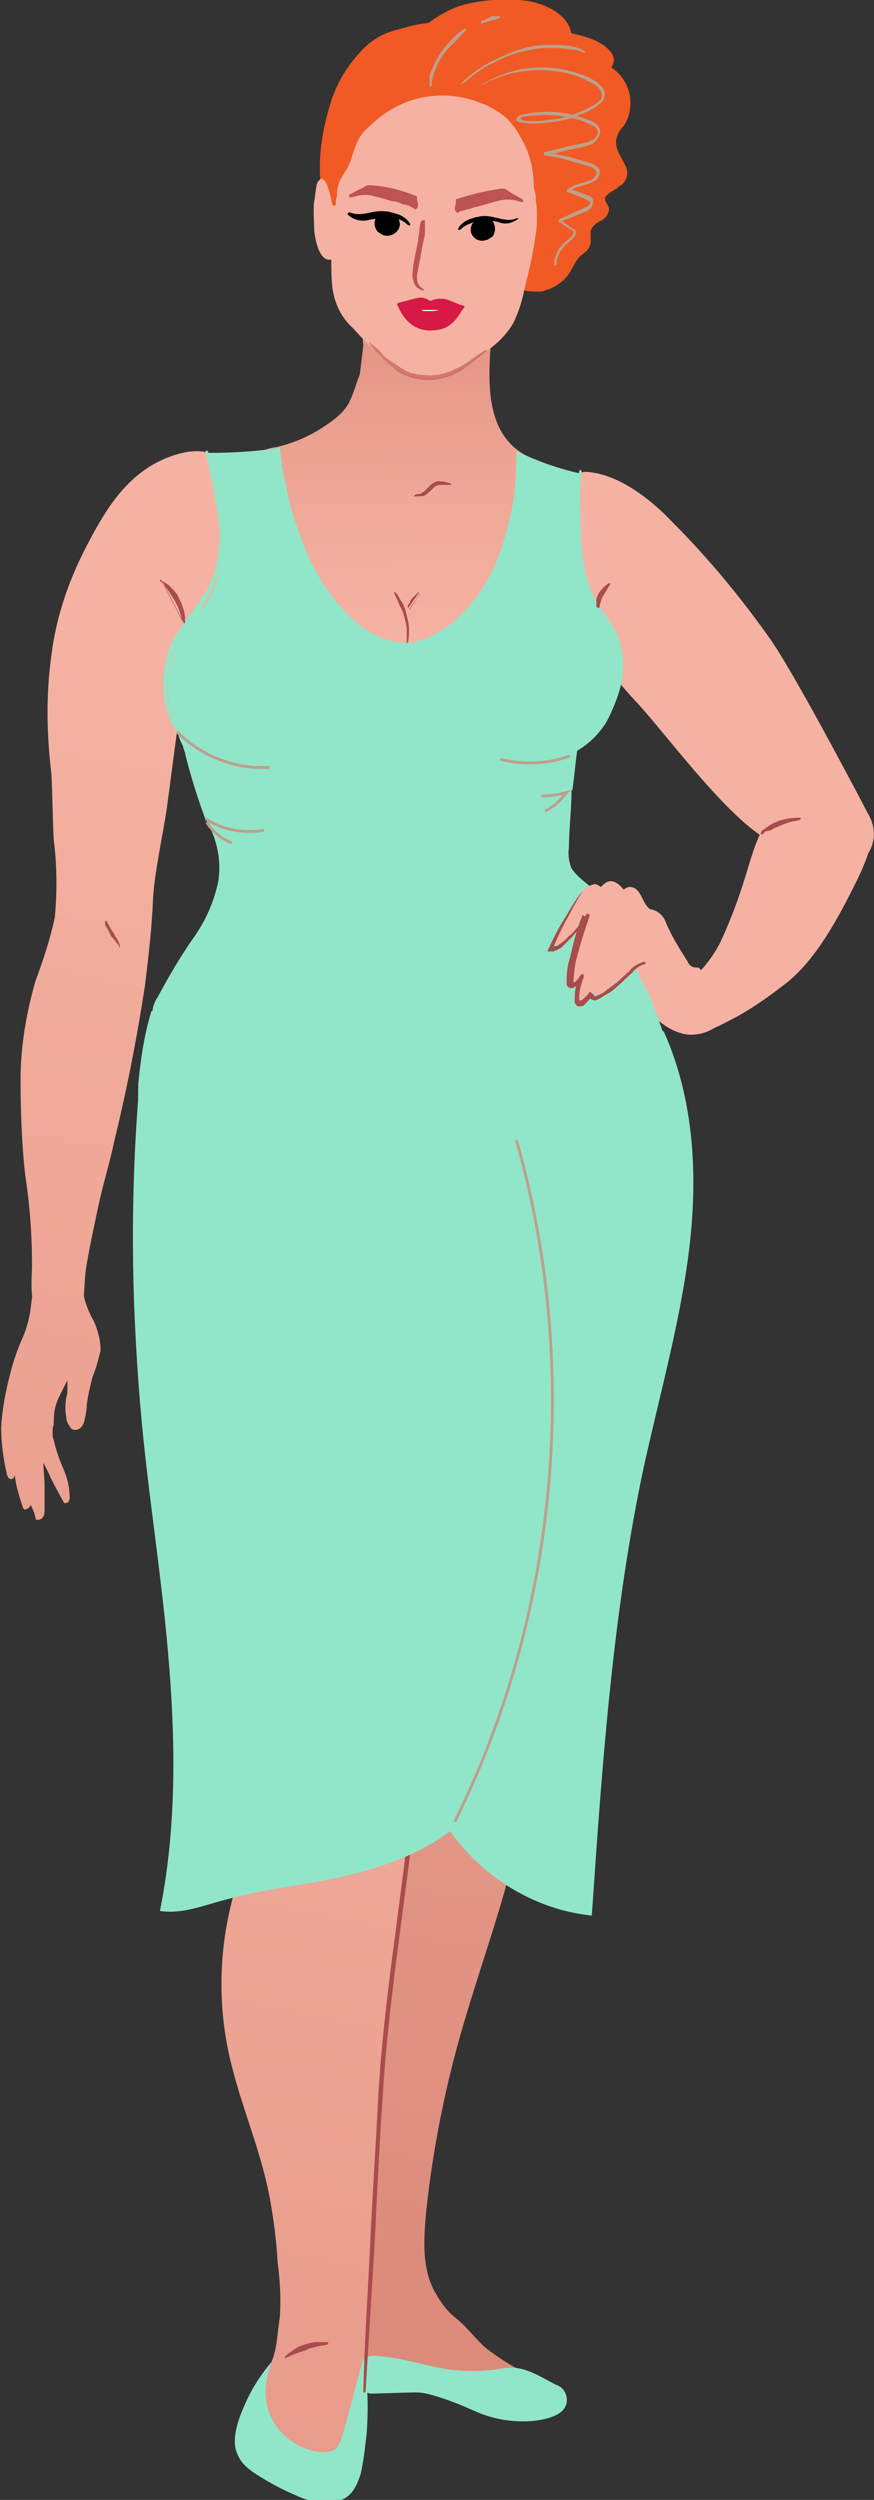 <svg viewBox="0 0 76.5 218.6" xmlns="http://www.w3.org/2000/svg" xmlns:xlink="http://www.w3.org/1999/xlink" id="Слой_1" overflow="hidden"><rect x="0" y="0" width="76.5" height="218.6" fill="#333333" stroke="none"/><g><g id="Слой_2_1_"><g id="Layer_2"><linearGradient x1="49.679" y1="126.897" x2="30.459" y2="-31.803" gradientUnits="userSpaceOnUse" id="SVGID_1_" gradientTransform="matrix(1 0 0 -1 0 219.323)"><stop offset="0" stop-color="#EBA899"/><stop offset="1" stop-color="#D67E6D"/></linearGradient><linearGradient x1="31.581" y1="110.037" x2="-1.889" y2="-56.723" gradientUnits="userSpaceOnUse" id="SVGID_2_" gradientTransform="matrix(1 0 0 -1 0 219.323)"><stop offset="0" stop-color="#F5B2A2"/><stop offset="1" stop-color="#E08D7C"/></linearGradient><linearGradient x1="34.956" y1="163.163" x2="34.276" y2="194.793" gradientUnits="userSpaceOnUse" id="SVGID_3_" gradientTransform="matrix(1 0 0 -1 0 219.323)"><stop offset="0" stop-color="#F5B2A2"/><stop offset="0.33" stop-color="#F1AA9A"/><stop offset="0.83" stop-color="#E59685"/><stop offset="1" stop-color="#E08D7C"/></linearGradient><linearGradient x1="20.928" y1="177.345" x2="-19.352" y2="-13.625" gradientUnits="userSpaceOnUse" id="SVGID_4_" gradientTransform="matrix(1 0 0 -1 0 219.323)"><stop offset="0" stop-color="#F5B2A2"/><stop offset="1" stop-color="#E08D7C"/></linearGradient><linearGradient x1="12.424" y1="163.308" x2="-22.526" y2="-2.392" gradientUnits="userSpaceOnUse" id="SVGID_5_" gradientTransform="matrix(1 0 0 -1 0 219.323)"><stop offset="0" stop-color="#F5B2A2"/><stop offset="1" stop-color="#E08D7C"/></linearGradient><path d="M59.6 94.7C59.3 93.1 58.5 91.8 57.2 90.9 55.8 90.3 54.2 90.3 52.8 90.8 49.4 91.7 46.3 93.2 43.5 95.2 39.8 97.9 36.8 100.8 35.2 105.1 32.9 111.3 32.5 117.9 32.4 124.4 32.3 129.3 32.3 134.3 32.4 139.2 32.5 144.2 32.8 149.1 32.5 154.2 32.2 159.4 31.5 164.5 30.5 169.6 30.3 170.8 30.4 171.9 30.6 173.1 30.6 174.5 30.5 175.9 30.3 177.3 30 181.7 30.2 186 29.8 190.4 29.4 195.9 28.3 201.6 29.9 206.9 30 207.6 30.4 208.3 31 208.8 31.9 209.3 33 209.4 34 209.1 35.3 208.8 36.6 208.8 37.8 209.1 39.5 209.6 40.9 210.9 42.6 210.9 43.2 210.8 43.8 210.8 44.4 210.8 44.7 210.9 45.1 211 45.4 211.2 46.7 211.6 48.1 211.3 49.1 210.3 49.4 210 49.5 209.7 49.5 209.3 49.3 208.8 48.7 208.7 48.2 208.5 47.7 208.3 47.1 208.1 46.6 207.8 45.1 207.1 43.8 206.3 42.5 205.3 41.6 204.5 40.9 203.5 39.9 202.7 39.1 202.1 38.5 201.2 38 200.3 36.9 198.2 37.1 195.7 37.3 193.4 37.9 187.8 39 182.3 40.6 176.9 42.1 171.8 43.9 166.9 45.1 161.8 46.9 154.5 48.3 147.1 50.3 139.8 52.3 132.5 54.8 125.1 57.1 117.8 59.4 110.5 61.6 102.2 59.6 94.7Z" fill="url(#SVGID_1_)"/><path d="M38.1 118.1C38.1 116.7 38 115.3 37.9 114 37.7 112.3 37.5 110.6 37.3 108.9L37 106.3C36.9 105.5 36.8 104.7 36.7 103.9 36.6 103.5 36.5 103 36.5 102.6 36.5 102 36.4 101.3 36.2 100.7 35.9 100.1 35.5 99.6 35 99.2 34.1 98.3 33 97.5 31.9 97 28.8 95.2 25.3 94.2 21.8 94 19.3 94 16.9 94.7 14.8 96.1 13.7 96.9 12.8 98 12.4 99.3 12.3 99.9 12.2 100.5 12.3 101.1 12.3 103.7 12.2 106.4 12.2 109 12.1 114.5 12.9 119.9 14.5 125.2 16.3 132.2 19.7 138.5 21.9 145.4 22.5 147.2 23 149.1 23.5 151 23.6 151.3 23.7 151.6 23.7 151.9 23.9 153.9 23.7 156 23.1 157.9 22.3 160.5 21.3 162.9 20.5 165.5 19.1 170.4 19 175.7 20.3 180.7 21.3 184.7 23 188.5 23.7 192.7 24 194.4 24.2 196.1 24.3 197.8 24.5 199.3 24.6 200.9 24.5 202.5 24.4 203.3 24.3 204.1 24.2 204.9 24.1 205.6 23.9 206.3 23.6 206.9 23.1 208.4 22.4 209.9 21.7 211.4 21.3 212.2 21.1 213 20.9 213.8 20.8 215.1 21.9 215.9 22.9 216.5 24.1 217.2 25.3 217.9 26.5 218.4 27.1 218.7 27.8 218.8 28.4 218.8 29.5 218.8 30.5 218.2 31.1 217.3 31.9 216.2 31.7 215 31.8 213.7L32.2 204.7 32.4 201.5C32.8 193.8 33.2 186.1 33.8 178.4 34.4 170.9 35.6 163.5 36.4 156 36.6 154.7 36.7 153.4 36.7 152.1 36.9 150.9 37 149.8 37 148.6 37.2 144.7 37.3 140.9 37.6 137 37.8 130.4 38.2 124.3 38.1 118.1Z" fill="url(#SVGID_2_)"/><path d="M76 71.2C76 71.2 69.9 59.5 67.5 56 64.9 52.3 62 48.8 58.8 45.6 57 43.7 54.3 41.6 51.7 41.3 51.2 41.2 50.6 41.3 50.1 41.6 49.5 42.1 49.2 42.8 49.1 43.6 48.7 45.3 48.5 47.1 48.6 48.9 48.8 51.4 49.8 53.9 51.3 55.9 52.7 57.9 54.2 59.8 55.9 61.6 58.1 64 63 70.6 66.5 73 65.5 75.1 65.2 77.8 63 82.5 62.7 83.1 61.5 85 60.8 85.2 59.7 85.5 58 84.6 57 85.4 55.7 86.5 56.7 88.5 57.7 89.3 58.3 89.8 59 90.2 59.8 90.4 60.7 90.6 61.7 90.4 62.5 89.9 63.2 89.6 63.9 89.2 64.5 88.9 66.1 88 67.5 87 68.9 85.9 71.5 83.8 73.4 80.2 74.9 77.2 75.3 76.4 75.7 75.5 76 74.6 76.7 73.5 76.6 72.2 76 71.2Z" fill="#F5B2A2"/><path d="M15.5 62.7C15.7 62.2 16 61.9 16.5 61.7 16.9 61.5 17.4 61.4 17.9 61.5 18.6 61.8 19.1 62.5 19.3 63.3 19.5 63.8 19.6 64.4 19.6 64.9 19.8 65.9 19.1 67 18.1 67.2 18 67.2 17.8 67.2 17.7 67.2 16.7 67.2 16.2 66 16 65.2 15.6 64.5 15.4 63.6 15.5 62.7Z" fill="#91E6C9"/><path d="M19.1 77.1C18.7 79 17.9 80.7 16.8 82.2 15.7 83.8 14.7 85.5 13.8 87.2 13.3 87.9 13.2 88.8 13.5 89.6 13.8 90 14.2 90.4 14.7 90.5 15.7 90.9 16.7 91.1 17.7 91.2 26 92 34.3 91.4 42.4 89.5 45.6 88.9 48.7 87.9 51.6 86.6 52.8 86.2 53.7 85.3 54 84.1 54.4 82.5 54.1 80.9 53.3 79.5 52.8 78.7 52.1 77.9 51.4 77.3 50.9 76.9 50.4 76.5 50 75.9 49.8 75.3 49.7 74.7 49.8 74.1 49.8 72.2 50.1 70.3 50 68.5 50 68 49.9 67.6 49.5 67.3 49.1 67 48.6 67.3 48.2 67.3 47.6 67.3 47 67.3 46.4 67.3 45.7 67.4 45 67.5 44.3 67.7 43.6 67.8 42.8 67.9 42 67.8 40.1 67.7 38.2 67.6 36.3 67.6 32.5 67.6 28.8 67.7 25 67.9 23.3 68 21.6 68.3 20 68.8 18.6 69.3 17.4 70.5 18.2 72 19 73.5 19.4 75.3 19.1 77.1Z" fill="#91E6C9"/><path d="M18 71.7C28.7 70.8 39.4 70 50.1 69.1 50.3 67.7 50.4 66.3 50.6 65.1 50.6 65.1 35.3 65.7 33.9 65.8 17.9 66.1 19.1 66 16.2 65.9 16.7 67.9 17.3 69.8 18 71.7Z" fill="#91E6C9"/><path d="M30.7 34.9C30.6 35 30.6 35.2 30.5 35.3 30.1 36 29.5 36.5 28.8 37 27.4 38 25.9 38.7 24.2 39.1 23.2 39.2 22.2 39.7 21.6 40.4 21.3 41 21.1 41.7 21.1 42.3 21 46.5 22.1 50.6 24.2 54.1 25.1 55.6 26.2 56.9 27.6 57.9 30.1 59.5 33.1 60.1 36.1 59.6 39.2 59.3 42 57.8 43.9 55.4 44.6 54.3 45.2 53.1 45.7 51.8 46.3 50.1 46.9 48.4 47.2 46.6 47.5 45.1 49 42 47.7 40.7 47.4 40.4 47 40.2 46.6 40.1 42.8 38.5 42.7 34.4 42.9 30.9 43 29.8 42.9 28.7 42.6 27.6 42.1 26.2 41 25.9 39.8 25.3 38.5 24.5 37.1 24.2 35.6 24.4 33.8 24.8 32.4 26.1 31.9 27.9 31.8 28.7 31.7 29.5 31.8 30.2 31.7 31 31.6 31.9 31.5 32.7 31.2 33.5 31 34.2 30.7 34.9Z" fill="url(#SVGID_3_)"/><path d="M46.3 0.1C47.9 0.4 49.7 1.3 50 2.9 50.8 3.1 51.7 3.3 52.4 3.7 52.8 3.9 53.2 4.2 53.5 4.6 53.8 5 53.8 5.5 53.5 5.9 55.2 7 55.7 9.3 54.6 11 54.6 11 54.6 11 54.6 11 54.3 11.3 54.1 11.6 54 12 53.7 12.8 54.3 13.6 54.7 14.4 55.1 15.1 54.9 15.9 54.2 16.3 54.2 16.3 54.1 16.3 54.1 16.4L53.3 16.9C53.2 17 53.1 17.1 53 17.2 52.8 17.6 53.3 17.9 53.3 18.3 53.3 18.7 53 19.1 52.6 19.3 52.2 19.5 51.8 19.8 51.7 20.2 51.7 20.5 51.7 20.8 51.7 21.1 51.7 21.7 51.3 22 50.9 22.3 50.3 22.8 50.1 23.6 49.6 24.2 49.1 24.8 48.4 25.2 47.7 25.4 47.5 25.5 47.4 25.5 47.2 25.5 46.7 25.5 46.3 25.5 45.9 25.4 45.4 25.4 45 25.3 44.5 25.1 44.1 25 43.7 24.8 43.3 24.6 43 24.4 42.7 24.1 42.3 23.9 41.7 23.7 41.2 23.4 40.6 23 39.6 22.1 38.9 20.9 38.7 19.5 38.5 18.6 38.4 17.7 38.2 16.8 38 14.8 37.5 12.8 36.7 11 36 9.7 34.6 8.4 34.5 7 34.3 4 37.9 1.3 40.3 0.5 42 0 44.2-0.2 46.3 0.1Z" fill="#F15A24"/><path d="M28 14.9 28 14.6C28 12.6 28.4 10.7 29 8.8 29.5 7.3 30.3 5.9 31.4 4.7 31.9 4.1 32.5 3.6 33.2 3.2 33.9 2.8 34.7 2.6 35.5 2.4 37.9 1.7 40.5 1.8 42.8 2.8 44.3 3.5 45.7 4.4 46.8 5.5 48.5 6.9 49.7 8.8 50.3 10.9 50.6 12.4 50.7 13.9 50.4 15.3 49.7 19.8 47 24.2 42.8 26.1 41.6 26.6 40.3 27 38.9 27.2 37.9 27.4 36.8 27.4 35.7 27.2 34.8 27 33.9 26.6 33.1 26.1 32.1 25.6 31.2 25 30.4 24.2 29.4 22.9 28.8 21.4 28.8 19.8 28.6 18.9 28.4 18 28.2 17.2 28.1 16.4 28 15.7 28 14.9Z" fill="#F15A24"/><path d="M7.4 113.6C7.3 113.2 7.3 112.8 7.3 112.4 7.4 111.9 7.4 111.4 7.4 110.9 7.4 110.4 7.1 109.9 6.8 109.6 6.5 109.4 6.2 109.3 5.8 109.4 5.4 109.4 5.1 109.6 4.8 109.8 4.1 110.3 3.5 111 3.2 111.8 2.9 112.6 2.8 113.4 2.7 114.3 2.6 115.1 2.4 115.9 2.1 116.7 1.6 117.8 1.2 118.9 0.9 120.1 0.5 121.6 0.2 123.2 0.1 124.8 0.1 126.2 0.3 127.6 0.6 128.9 0.7 129.3 0.9 129.4 1.1 129.3 1.3 129.2 1.2 129.1 1.3 129 1.4 130 1.7 130.9 2 131.8 2 131.9 2.1 131.9 2.1 132L2.1 132 2.1 132C2.4 132 2.6 131.8 2.7 131.6 2.8 131.8 2.9 132.1 3 132.3 3 132.4 3.1 132.6 3.1 132.7 3.1 132.8 3.1 132.9 3.3 132.9 3.5 132.9 3.7 132.8 3.8 132.6 3.9 132.4 3.9 132.2 3.9 132 3.9 131.3 3.9 130.6 3.9 129.9 3.9 129.2 3.8 128.6 3.8 127.9 3.8 127.9 3.9 128.1 4.3 128.9 4.4 129.2 5.2 130.7 5.6 131.4 5.6 131.5 5.8 131.4 5.9 131.4 6 131.4 6.1 131.1 6.1 131 6.1 130.4 6 129.7 5.8 129.1 5.6 128.5 5.3 127.9 5.1 127.3 4.9 126.7 4.8 126.4 4.7 125.9 4.6 125.7 4.6 125.5 4.6 125.3 4.6 125.1 4.6 124.8 4.7 124.6 4.7 122.8 5 122.5 5.9 120.7 5.9 120.8 5.9 120.9 5.9 121L5.9 121.4C5.9 121.7 5.9 121.9 5.8 122.2 5.7 122.8 5.7 123.4 5.8 123.9 5.8 124.2 5.9 124.5 6.1 124.7 6.2 125 6.5 125.1 6.8 125 7.1 124.9 7.3 124.6 7.4 124.2 7.5 123.7 7.6 123.3 7.6 122.8 7.7 122 7.9 121.2 8.1 120.4 8.4 119.7 8.6 118.9 8.8 118.1 8.8 117.2 8.6 116.4 8.2 115.5 7.9 115 7.6 114.3 7.4 113.6Z" fill="url(#SVGID_4_)"/><path d="M21.1 43.1C20.5 42.2 20 41.2 19.3 40.3 19.1 40.1 18.9 39.9 18.6 39.7 17.1 39.1 15.2 39.7 13.8 40.4 10.7 42 9 45 7.5 47.9 6 50.8 4.9 54 4.5 57.3 4 60.9 4.1 64.3 4.5 67.7 4.6 69.6 4.6 71.5 4.7 73.4 5 75.7 5 78 4.8 80.2 4.4 82.1 3.8 83.9 3.1 85.8 2.3 88.6 1.8 91.5 1.8 94.4 1.8 97.2 1.9 99.9 2.2 102.7 2.6 105.3 2.8 107.9 2.8 110.5 2.8 112.3 2.4 114.5 4.1 115.7 4.4 115.9 4.7 116.1 5.1 116.1 5.5 116.1 6 115.9 6.3 115.6 6.9 115.1 7.2 114.4 7.3 113.6 7.4 112.8 7.4 112 7.5 111.1 7.8 109.2 8.2 107.4 8.6 105.5 9 103.6 9.6 101.7 10 99.8 11.1 95.3 12 90.7 12.7 86.1 13 83.6 13.3 81.1 13.4 78.5 13.5 76.5 14.3 72.7 14.6 70.7L15.5 63.9C15.7 62.3 16 60.7 16.4 59.2 16.8 57.9 17.5 56.8 18.3 55.7 20.5 52.9 21.9 50.8 21.9 47.1 22 45.6 21.7 44.3 21.1 43.1Z" fill="url(#SVGID_5_)"/><path d="M46.9 17.6C46.9 17.3 46.9 17 46.8 16.7 46.7 16.4 46.7 16 46.7 15.7 46.6 14.3 46.2 13 45.5 11.9 45.2 11.3 44.8 10.8 44.3 10.3 43.6 9.7 42.7 9.2 41.8 8.9 38.5 7.7 34.9 8.5 32.4 11 31.9 11.4 31.4 12 31.2 12.6 30.9 13.2 30.8 13.9 30.5 14.5 30.3 14.9 30 15.3 29.8 15.7 29.6 16.1 29.5 16.5 29.5 17 29.5 17.2 29.4 17.4 29.4 17.6 29.4 17.7 29.4 17.7 29.4 17.8 29.4 17.9 29.3 18 29.2 18 29.1 18 29.1 17.9 29.1 17.9 29 17.6 28.6 15 27.9 15.8 27.8 15.9 27.7 16.1 27.7 16.3 27.6 16.7 27.6 17.2 27.5 17.6 27.4 18.4 27.5 19.2 27.5 20.1 27.7 22 28.3 22.8 28.9 22.7 28.9 22.7 29 22.7 29 22.7 29 23.5 29 24.4 29.1 25.2 29.3 26.6 29.9 27.8 30.9 28.7 32.5 30.5 34.8 32.6 35.7 32.8 39.1 33.7 40.4 32.2 42.4 30.8 43.4 30.2 44.3 29.3 44.9 28.3 45.4 27.3 45.7 26.3 45.9 25.3 46.3 23.7 46.7 22 46.9 20.4 47 19.9 47 19.5 47 19 47 18.5 47 18 46.9 17.6Z" fill="#F5B2A2"/><path d="M42.2 7.4C44.6 5.9 47.5 5.5 50.2 6.3 50.9 6.5 51.5 6.7 52.1 7.1 52.4 7.3 52.7 7.6 52.9 7.9 53 8.3 52.9 8.7 52.6 9 52.3 9.2 52 9.5 51.7 9.6 51.4 9.8 51.1 9.9 50.8 10 50.2 10.3 49.5 10.5 48.8 10.6 48.1 10.7 47.4 10.8 46.7 10.8 46.3 10.8 46 10.8 45.6 10.7 45.5 10.7 45.4 10.7 45.3 10.6 45.2 10.6 45.2 10.5 45.2 10.4 45.2 10.3 45.3 10.3 45.3 10.2 45.5 10.1 45.6 10 45.8 10 47.2 9.7 48.6 9.7 50 10 50.7 10.2 51.4 10.4 52 10.7 52.2 10.8 52.3 10.9 52.4 11.1 52.5 11.3 52.6 11.5 52.5 11.7 52.4 12.1 52.1 12.4 51.8 12.6 51.5 12.7 51.1 12.8 50.8 12.9L49.8 13.1 47.8 13.6 47.8 13.3C48.5 13.4 49.1 13.6 49.8 13.7L50.8 14C51.1 14.1 51.5 14.2 51.8 14.3 52 14.4 52.1 14.5 52.3 14.6 52.5 14.8 52.5 15 52.5 15.2 52.4 15.4 52.3 15.6 52.2 15.7 52.1 15.8 51.9 15.9 51.7 16 51 16.3 50.3 16.3 49.9 16.7L49.9 16.5 51.2 17 51.5 17.1C51.6 17.1 51.7 17.2 51.8 17.3 51.9 17.4 52 17.6 51.9 17.8 51.9 17.9 51.8 18.1 51.7 18.2 51.5 18.4 51.3 18.5 51 18.6L50.3 18.9 49 19.4 49 19.2 50 19.9C50.1 20 50.2 20 50.3 20.1 50.4 20.1 50.4 20.2 50.4 20.3 50.4 20.4 50.4 20.5 50.4 20.5 50.3 20.7 50.1 20.9 50 21 49.7 21.2 49.4 21.5 49.1 21.9 48.9 22.2 48.7 22.7 48.7 23.1 48.7 23.1 48.7 23.2 48.6 23.2 48.6 23.2 48.5 23.2 48.5 23.1 48.5 22.6 48.7 22.2 48.9 21.8 49.2 21.4 49.5 21.1 49.8 20.9 49.9 20.8 50.1 20.6 50.2 20.4 50.2 20.3 50.2 20.3 50.2 20.2L50 20.1 48.9 19.4C48.9 19.3 48.9 19.3 48.9 19.2 48.9 19.2 48.9 19.2 48.9 19.2L50.2 18.6 50.9 18.3C51.1 18.2 51.3 18.1 51.5 18 51.7 17.9 51.7 17.7 51.6 17.6 51.4 17.5 51.2 17.4 51 17.3L49.7 16.8C49.6 16.8 49.6 16.7 49.6 16.6 49.6 16.6 49.6 16.6 49.6 16.6L49.6 16.6C49.9 16.4 50.2 16.2 50.6 16.1 50.9 16 51.3 15.9 51.6 15.8 51.9 15.7 52.1 15.5 52.2 15.2 52.3 15 52 14.7 51.7 14.6 51.4 14.5 51 14.4 50.7 14.3 50.4 14.2 50 14.1 49.7 14 49 13.8 48.4 13.7 47.7 13.6 47.6 13.6 47.6 13.5 47.6 13.4 47.6 13.4 47.6 13.4 47.6 13.4 47.6 13.3 47.7 13.3 47.7 13.3L49.7 12.8 50.7 12.6C51 12.5 51.4 12.5 51.7 12.3 52 12.2 52.2 12 52.3 11.7 52.4 11.4 52.2 11.1 51.9 11 51.3 10.7 50.6 10.4 49.9 10.3 48.6 10 47.2 10 45.9 10.2 45.7 10.2 45.6 10.3 45.5 10.4L45.5 10.4 45.5 10.4C45.6 10.4 45.6 10.4 45.7 10.5 46 10.6 46.4 10.6 46.7 10.6 47.4 10.6 48 10.5 48.7 10.4 49.4 10.3 50.1 10.1 50.7 9.8 51 9.7 51.3 9.5 51.6 9.4 52 9.2 52.3 9 52.5 8.8 52.7 8.6 52.7 8.3 52.6 8 52.5 7.7 52.2 7.5 51.9 7.3 51.3 7 50.7 6.7 50 6.5 47.3 5.8 44.5 6.1 42.1 7.5 42.1 7.5 42 7.5 42 7.5 42 7.5 42 7.5 42 7.5 42.1 7.5 42.1 7.5 42.2 7.4 42.2 7.5 42.2 7.5 42.2 7.4Z" fill="#BDA08C"/><path d="M37.6 7.6C37.6 7.3 37.6 7.1 37.6 6.8 37.6 6.5 37.7 6.3 37.8 6.1 38 5.6 38.2 5.2 38.5 4.7 38.8 4.3 39.1 3.9 39.5 3.5 39.8 3.1 40.2 2.8 40.7 2.5 40.7 2.5 40.8 2.5 40.8 2.5 40.8 2.5 40.8 2.5 40.8 2.5 40.8 2.5 40.8 2.6 40.8 2.6 40.5 3 40.1 3.3 39.8 3.7 39.4 4 39.1 4.4 38.8 4.8 38.5 5.2 38.3 5.6 38.1 6.1 38 6.3 37.9 6.6 37.9 6.8 37.8 7 37.8 7.3 37.8 7.5 37.8 7.5 37.7 7.6 37.6 7.6 37.7 7.6 37.7 7.6 37.6 7.6 37.7 7.6 37.6 7.6 37.6 7.6Z" fill="#BDA08C"/><path d="M40.3 7.4C40.6 7 41 6.7 41.4 6.4 41.8 6.1 42.2 5.8 42.6 5.6 43.5 5.1 44.4 4.7 45.3 4.4 45.8 4.2 46.3 4.1 46.8 4 47.8 3.9 48.8 3.9 49.8 4 50.3 4.1 50.8 4.2 51.2 4.5 51.2 4.5 51.2 4.6 51.2 4.6 51.2 4.6 51.2 4.6 51.2 4.6 51.2 4.6 51.1 4.6 51.1 4.6L51.1 4.6C50.7 4.4 50.2 4.3 49.7 4.3 49.2 4.2 48.7 4.2 48.2 4.2 47.7 4.2 47.2 4.2 46.7 4.3 46.2 4.4 45.8 4.5 45.3 4.6 44.4 4.9 43.5 5.3 42.6 5.8 42.2 6 41.8 6.3 41.4 6.6 41.1 6.8 40.8 7.2 40.3 7.4 40.3 7.5 40.3 7.5 40.3 7.4 40.3 7.5 40.3 7.5 40.3 7.4Z" fill="#BDA08C"/><path d="M42.1 1.9C42.1 1.8 42.2 1.8 42.3 1.8L42.5 1.7 42.9 1.5C43 1.4 43.2 1.4 43.3 1.4 43.4 1.4 43.6 1.4 43.7 1.4 43.7 1.4 43.8 1.5 43.8 1.5 43.8 1.5 43.8 1.5 43.8 1.5L43.8 1.5 43.8 1.5C43.7 1.6 43.6 1.6 43.4 1.7L43 1.8C42.9 1.8 42.8 1.9 42.6 1.9L42.3 2C42.2 2 42.2 2.1 42.1 2.1L42.1 2.1C42.1 2 42.1 2 42.1 1.9L42.1 1.9Z" fill="#BDA08C"/><path d="M37.2 26.1C37.4 26.1 37.5 26.3 37.7 26.3 37.8 26.3 37.9 26.2 38 26.2 39.1 25.9 39.6 26.5 40.5 26.7 40.8 26.8 40.6 26.9 40.4 27.2 40.1 27.7 39.8 28.1 39.4 28.4 38.9 28.8 38.2 28.9 37.6 28.9 36.9 28.9 36.2 28.6 35.7 28.1 35.3 27.7 35 27.2 34.8 26.7 34.7 26.6 34.8 26.6 34.8 26.5 36.4 26.1 36.8 25.9 37.2 26.1Z" fill="#D61945"/><path d="M44.8 16.9 44.5 16.7C44.4 16.6 44.3 16.6 44.2 16.5 44.1 16.5 44 16.5 43.8 16.5 42.5 16.7 41.2 17 40 17.4 39.9 17.4 39.9 17.4 39.9 17.5 39.9 17.6 39.9 17.6 39.9 17.7 39.9 17.9 39.7 18.3 39.9 18.5 40.1 18.7 40.1 18.6 40.2 18.5L40.6 18.4C40.8 18.3 41.1 18.3 41.3 18.2 41.5 18.1 41.8 18.1 42 18 42.5 17.9 43 17.7 43.5 17.6 44.1 17.4 44.8 17.4 45.4 17.6 45.6 17.7 46 17.7 45.7 17.4 45.3 17.2 45 17 44.8 16.9Z" fill="#BD5353"/><path d="M43.1 19.3C42.7 18.9 42.1 18.9 41.7 19.2 41.4 19.4 41.2 19.7 41.2 20.1 41.2 20.1 41.2 20.1 41.2 20.2 41.2 20.2 41.2 20.2 41.2 20.2 41.3 20.8 41.9 21.2 42.5 21 42.7 21 42.9 20.8 43.1 20.7 43.4 20.3 43.4 19.7 43.1 19.3Z"/><path d="M45.2 19.1C44.2 19.5 43.3 18.8 42.2 18.9 42 18.9 41.8 19 41.6 19 41.4 19.1 41.2 19.1 41 19.2 40.6 19.4 40.3 19.6 40.1 20 40.1 20 40.1 20.1 40.1 20.1 40.1 20.1 40.2 20.1 40.2 20.1 40.3 20.1 40.4 20 40.5 19.9 40.6 19.8 40.7 19.8 40.8 19.7 41 19.6 41.3 19.5 41.5 19.4 42 19.3 42.5 19.3 43 19.3 43.2 19.3 43.4 19.4 43.6 19.4 44.2 19.7 44.9 19.5 45.4 19.1 45.4 19.2 45.3 19 45.2 19.1Z"/><path d="M31.4 16.6 31.8 16.4C31.9 16.3 32 16.3 32.1 16.2 32.2 16.2 32.3 16.2 32.5 16.2 33.8 16.3 35.1 16.6 36.3 17.1 36.4 17.1 36.4 17.1 36.5 17.2 36.5 17.3 36.5 17.3 36.5 17.4 36.5 17.6 36.7 18 36.5 18.2 36.3 18.4 36.3 18.3 36.2 18.2L35.8 18C35.6 17.9 35.3 17.9 35.1 17.8 34.9 17.7 34.6 17.6 34.4 17.6 33.9 17.5 33.4 17.3 32.9 17.2 32.3 17 31.6 17 31 17.2 30.8 17.3 30.4 17.3 30.6 17 30.9 16.9 31.1 16.7 31.4 16.6Z" fill="#BD5353"/><path d="M33 18.8C33.4 18.4 34 18.4 34.5 18.7 34.8 18.9 35 19.3 35 19.6 35 19.6 35 19.6 35 19.7 35 19.7 35 19.7 35 19.7 34.9 20.3 34.3 20.7 33.7 20.6 33.5 20.6 33.3 20.4 33.1 20.3 32.7 19.9 32.7 19.3 33 18.8Z"/><path d="M30.7 18.6C31.8 19 32.6 18.3 33.8 18.5 34 18.5 34.2 18.6 34.4 18.6 34.6 18.7 34.8 18.7 35 18.8 35.4 19 35.7 19.2 35.9 19.6 35.9 19.6 35.9 19.7 35.9 19.7 35.9 19.7 35.8 19.7 35.8 19.7 35.7 19.7 35.6 19.6 35.5 19.5 35.4 19.4 35.3 19.4 35.2 19.3 35 19.2 34.7 19.1 34.5 19 34 19 33.5 19 33 19.1 32.8 19.1 32.6 19.2 32.4 19.2 31.8 19.4 31 19.3 30.5 18.8 30.4 18.8 30.4 18.7 30.5 18.6 30.6 18.5 30.6 18.6 30.7 18.6Z"/><path d="M37.2 19.3C37.2 19.6 37.2 19.8 37.2 20.1 37.2 20.4 37.2 20.6 37.1 20.9 37 21.4 36.9 21.9 36.8 22.5 36.7 23 36.6 23.5 36.5 24.1 36.5 24.3 36.5 24.6 36.6 24.8 36.7 25 36.9 25.2 37.1 25.3 37.1 25.3 37.1 25.3 37.1 25.4 37.1 25.4 37.1 25.4 37 25.4 36.7 25.3 36.5 25.2 36.3 24.9 36.2 24.6 36.1 24.4 36.1 24.1 36.1 23.6 36.2 23 36.3 22.5 36.4 22 36.5 21.5 36.6 21 36.6 20.7 36.7 20.5 36.7 20.2 36.7 19.9 36.8 19.7 36.8 19.4 37.1 19.2 37.1 19.2 37.2 19.3L37.2 19.3Z" fill="#BD5353"/><path d="M36.9 27.1C37 27.1 37.1 27.1 37.3 27.1L37.7 27.1 38 27.1C38.1 27.1 38.2 27.1 38.4 27.1 38.4 27.1 38.4 27.1 38.4 27.1L38.4 27.1C38.2 27.2 37.9 27.2 37.7 27.2 37.6 27.2 37.4 27.2 37.3 27.2 37.1 27.2 37 27.2 36.9 27.1L36.9 27.1Z" fill="#FFFFFF"/><path d="M24.4 39.3C24.5 41.5 24.9 43.6 25.7 45.6 27 49.1 26.9 49.8 29.7 53 30.3 53.7 31 54.4 31.8 55 34.7 57.1 38 56.3 40.2 54.1 41.7 52.7 42.9 50.9 43.7 49 44.8 45.9 45.4 42.7 45.3 39.5 47 40.3 48.9 41 50.8 41.4 50.6 44.3 50.6 47.2 50.9 50 51 51.2 51.5 52.3 52.3 53.2 53.3 54.5 54.5 56.6 54.4 58.2 54.4 59.9 53.9 61.6 53.1 63.1 51.2 66.2 47.9 67 44.3 67.1 42.5 67.2 38.8 67 34.9 67.2 32.7 67.3 29.9 67.8 27.7 67.9 23.7 68 20.8 67.8 19.2 67 16.4 65.8 14.6 63 14.7 59.9 14.8 57.3 15.9 54.8 17.9 53 19.1 51.3 20 48.8 18.9 43.1 18.7 41.9 18.5 40.7 18.2 39.6 20.2 39.6 22.2 39.5 24.2 39.2 24.2 39.2 24.3 39.2 24.3 39.2 24.3 39 24.4 39.1 24.4 39.3L24.4 39.3Z" fill="#91E6C9"/><path d="M15.7 64.3C15 63.4 14.6 62.4 14.4 61.3 14.3 60.7 14.3 60.2 14.3 59.6 14.3 59 14.4 58.5 14.5 57.9 14.6 57.4 14.8 56.8 15 56.3 15.2 55.8 15.5 55.3 15.9 54.8 16.5 53.9 17.2 53 17.8 52.1 18.4 51.2 18.8 50.2 19 49.1 19.2 48 19.3 47 19.2 45.9 18.9 43.7 18.5 41.6 18 39.5 18 39.4 18 39.4 18.1 39.4 18.1 39.4 18.2 39.4 18.2 39.5 18.8 41.6 19.3 43.8 19.5 46 19.6 47.1 19.5 48.2 19.3 49.3 19.1 50.4 18.7 51.4 18.1 52.4 17.5 53.4 16.8 54.2 16.2 55.1 15.9 55.5 15.6 56 15.4 56.5 15.2 57 15 57.5 14.9 58 14.8 58.5 14.7 59.1 14.7 59.6 14.6 60.1 14.6 60.7 14.7 61.2 14.8 61.7 14.9 62.2 15.1 62.7 15.3 63.2 15.6 63.7 15.9 64.1 15.9 64.1 15.9 64.2 15.9 64.2 15.8 64.3 15.8 64.3 15.7 64.3Z" fill="#91E6C9"/><path d="M50.3 65.6C51.2 64.9 51.9 64.1 52.5 63.2 53.1 62.3 53.5 61.3 53.8 60.2 54 59.1 54.1 58.1 53.9 57 53.8 56.5 53.6 56 53.4 55.5 53.2 55 52.9 54.6 52.6 54.1 52.3 53.6 51.9 53.2 51.7 52.7 51.4 52.2 51.2 51.7 51 51.1 50.7 50 50.5 48.9 50.4 47.8 50.3 46.7 50.3 45.6 50.4 44.5 50.4 43.4 50.5 42.3 50.7 41.2 50.7 41.2 50.7 41.1 50.8 41.1 50.8 41.1 50.8 41.1 50.8 41.1 50.8 41.1 50.9 41.1 50.9 41.2 50.9 41.2 50.9 41.2 50.9 41.2L50.9 41.2C50.8 42.3 50.7 43.4 50.8 44.5 50.8 45.6 50.8 46.7 50.9 47.8 51 48.9 51.2 50 51.5 51 51.6 51.5 51.9 52 52.1 52.5 52.4 53 52.7 53.4 53 53.8 53.3 54.3 53.6 54.7 53.9 55.2 54.1 55.7 54.3 56.3 54.4 56.8 54.6 57.9 54.6 59 54.3 60.1 54 61.2 53.6 62.2 53 63.1 52.4 64 51.6 64.8 50.7 65.5 50.7 65.5 50.6 65.5 50.6 65.5 50.2 65.7 50.2 65.6 50.3 65.6Z" fill="#91E6C9"/><path d="M45.3 39.5C45.4 41.3 45.3 43.1 44.9 44.9 44.6 46.7 44 48.4 43.2 50.1 42.4 51.8 41.4 53.3 40 54.5 39.3 55.1 38.5 55.6 37.7 56 37.3 56.2 36.8 56.3 36.4 56.5 36.2 56.6 35.9 56.6 35.7 56.6 35.5 56.6 35.2 56.6 35 56.6 34.1 56.5 33.2 56.2 32.4 55.7 31.6 55.2 30.8 54.7 30.2 54 28.9 52.7 27.8 51.2 27 49.6 26.2 48 25.5 46.3 25.1 44.5 25 44 24.9 43.6 24.8 43.2 24.7 42.8 24.6 42.3 24.6 41.9 24.5 41 24.4 40.1 24.3 39.2 24.3 39.2 24.3 39.1 24.4 39.1 24.4 39.1 24.4 39.1 24.4 39.1 24.4 39.1 24.5 39.1 24.5 39.2 24.5 39.2 24.5 39.2 24.5 39.2 24.6 40.1 24.7 41 24.9 41.9 25.1 42.8 25.3 43.7 25.5 44.5 26 46.2 26.6 47.9 27.4 49.5 28.2 51.1 29.3 52.6 30.5 53.8 31.1 54.4 31.8 55 32.6 55.4 33.4 55.8 34.2 56.1 35.1 56.2 35.5 56.3 36 56.2 36.4 56.1 36.8 56 37.2 55.9 37.6 55.7 38.4 55.3 39.2 54.8 39.8 54.3 41.1 53.1 42.2 51.7 43 50.1 43.8 48.5 44.3 46.8 44.7 45 45.1 43.2 45.2 41.4 45.2 39.6 45.2 39.6 45.2 39.5 45.3 39.5 45.1 39.4 45.1 39.4 45.3 39.5 45.2 39.4 45.2 39.4 45.3 39.5Z" fill="#91E6C9"/><path d="M12.1 100.5C16.2 100.1 20.3 100.2 24.3 100.8 28.4 101.3 32.3 102.9 35.6 105.5 36 105.9 36.5 106.2 37.1 106.2 38.7 106.1 42.3 100.4 47.8 97.4 51 95.6 54.3 94.2 57.8 93 58.5 92.8 58.7 92.6 58.7 92.3 58.7 92 58.5 91.6 58.3 91.1 57.8 89.5 57.2 88 56.6 86.4 56 84.8 55.3 83.5 54.8 82 54.5 82.1 54.1 82.3 53.8 82.4 53.4 82.6 53 82.7 52.7 82.8L50.6 83.5C49.4 83.9 48.2 84.3 47.1 84.6 44.9 85.2 42.6 85.8 40.4 86.4 36.9 87.4 33.2 88.1 24.9 88.6 21.1 88.9 17.3 88.8 13.5 88.4 13.4 88.4 13.4 88.4 13.3 88.4 13.2 88.5 13.2 88.5 13.2 88.6 12.6 90.6 12.3 92.7 12.1 94.8 12.1 96.7 12 98.6 12.1 100.5Z" fill="#91E6C9"/><path d="M56.5 86.4C56.3 86.1 56.1 85.7 56 85.4 55.9 85.2 55.9 84.9 55.7 84.8 55.6 84.8 55.5 84.8 55.4 84.8 54.7 85.2 54.1 85.8 53.5 86.3 53.2 86.6 52.9 86.8 52.5 87 52.3 87.1 52 87 51.9 86.7 51.8 87 51.2 87.5 50.9 87.6 50.6 87.7 50.4 87.4 50.5 87.3 50.7 86.7 50.8 86 50.8 85.3 50.8 85.4 50.7 85.6 50.6 85.7 50.6 85.8 50.5 85.8 50.4 85.9 50.3 85.9 50.2 85.9 50.2 85.9 50.1 85.9 50.1 85.8 50 85.8 49.9 85.6 49.8 85.3 49.9 85 50 84.5 50.1 84 50.2 83.4 50.3 82.8 50.5 82.3 50.6 81.7 50.9 80.6 51.3 79.6 51.9 78.6 52.1 78 52.5 77.6 53 77.2 53.6 76.8 54.2 77.3 54.6 77.8 54.9 77.5 55.3 77.5 55.6 77.7 56.2 78.1 56.3 79.1 56.9 79.5 57.6 79.6 58.1 80.1 58.3 80.7 58.8 81.9 59.5 83 60.2 84.1 60.3 84.4 60.6 84.6 60.9 84.6 61 84.6 61.1 84.6 61.1 84.6 61.3 84.7 61.4 84.9 61.5 85.1 61.6 85.5 61.7 86 61.6 86.4 61.3 87.1 60.8 87.6 60 87.7 59.6 87.8 59.1 87.7 58.7 87.8 57.7 88.3 57.1 87.5 56.5 86.4Z" fill="#F5B2A2"/><path d="M52.9 77.9C52.7 77.6 52.4 77.4 52.1 77.3 51.5 77.4 50.9 77.8 50.6 78.4 49.9 79.7 49.2 81.1 48.5 82.4 48.5 82.4 48.5 82.5 48.5 82.5 48.5 82.7 49.1 82.6 49.3 82.5 50.2 81.9 50.6 80.8 51.3 79.9 51.5 79.7 51.7 79.4 52 79.5 52.3 79.6 52.5 79.9 52.8 79.9 52.9 79.9 53 79.8 53.1 79.7 53.3 79.2 53.3 78.4 52.9 77.9Z" fill="#F5B2A2"/><path d="M51 77.9C50.5 78.7 50.1 79.5 49.6 80.4 49.1 81.3 48.8 82 48.4 82.9L48.4 82.7C48.5 82.8 48.6 82.7 48.8 82.7 48.9 82.6 49.1 82.5 49.2 82.4 49.5 82.2 49.7 81.9 50 81.7 50.5 81.2 50.9 80.6 51.3 80 51.3 79.9 51.5 79.9 51.5 79.9 51.5 79.9 51.5 79.9 51.5 79.9 51.6 79.9 51.6 80 51.6 80.1 51.2 81.3 50.8 82.5 50.5 83.7 50.3 84.3 50.3 84.9 50.2 85.5 50.2 85.6 50.2 85.8 50.2 85.9 50.2 86 50.2 85.9 50.2 85.9 50.2 85.9 50.3 85.9 50.3 85.9 50.5 85.7 50.7 85.5 50.8 85.3 50.8 85.2 50.9 85.2 51 85.2 51 85.2 51 85.2 51 85.2 51.1 85.2 51.1 85.3 51.1 85.4 50.9 86 50.7 86.6 50.7 87.2 50.7 87.3 50.7 87.3 50.7 87.4 50.7 87.5 50.7 87.5 50.7 87.5 50.7 87.5 50.9 87.5 51 87.4 51.2 87.2 51.5 87 51.6 86.7L52 87C52 87 52 87.1 52 87.1 52.1 87.1 52.2 87.1 52.2 87.1 52.4 87 52.6 86.9 52.8 86.8 53.2 86.5 53.6 86.2 54 85.9L55.1 84.9C55.4 84.5 55.9 84.2 56.4 84.1 56.4 84.1 56.5 84.1 56.5 84.2 56.5 84.2 56.5 84.3 56.5 84.3 56 84.4 55.6 84.7 55.3 85.1 54.9 85.4 54.6 85.8 54.2 86.1 53.8 86.5 53.4 86.8 53 87 52.8 87.1 52.6 87.3 52.3 87.4 52.2 87.5 52 87.5 51.8 87.4 51.7 87.4 51.7 87.3 51.6 87.2 51.5 87.1 51.5 87 51.6 86.9 51.6 86.8 51.7 86.8 51.8 86.9 51.8 86.9 51.8 86.9 51.8 86.9 51.9 86.9 51.9 87 51.9 87 51.9 87 51.9 87 51.9 87 51.7 87.3 51.5 87.5 51.2 87.8 51.1 88 50.8 88 50.6 88 50.5 88 50.4 87.8 50.3 87.7 50.3 87.6 50.3 87.5 50.3 87.4 50.3 86.7 50.4 86 50.7 85.4L51 85.5C50.8 85.8 50.6 86.1 50.3 86.3 50.2 86.4 50.1 86.4 49.9 86.4 49.8 86.4 49.8 86.3 49.7 86.3 49.7 86.2 49.6 86.2 49.6 86.1 49.6 85.9 49.6 85.8 49.6 85.6 49.6 85 49.7 84.3 49.9 83.7 50.2 82.4 50.5 81.2 51 80L51.3 80.2C50.9 80.9 50.5 81.5 50 82 49.7 82.3 49.5 82.5 49.2 82.8 49.1 82.9 48.9 83 48.7 83.1 48.6 83.1 48.5 83.2 48.4 83.2 48.3 83.2 48.1 83.2 48 83.2L48 83.2C47.9 83.2 47.9 83.1 48 83 48.4 82.1 48.8 81.3 49.3 80.5 49.8 79.7 50.4 78.6 51 77.9 51 77.8 51 77.8 51 77.9 51 77.9 51 77.9 51 77.9 51 77.9 51 77.9 51 77.9Z" fill="#A84C4C"/><path d="M34.5 51.7C34.6 51.8 34.8 52 34.9 52.2 35 52.4 35.1 52.5 35.2 52.7 35.4 53 35.5 53.4 35.6 53.8 35.7 54.2 35.8 54.6 35.8 55 35.8 55.4 35.8 55.8 35.7 56.2 35.7 56.2 35.7 56.2 35.6 56.2 35.6 56.2 35.6 56.2 35.6 56.2 35.6 55.8 35.6 55.5 35.6 55.1 35.6 54.7 35.5 54.4 35.4 54 35.3 53.6 35.2 53.3 35 53L34.8 52.5C34.6 52.1 34.5 51.9 34.5 51.7 34.4 51.7 34.4 51.7 34.5 51.7 34.4 51.7 34.5 51.7 34.5 51.7Z" fill="#A84C4C"/><path d="M35.7 53.2C35.7 53.1 35.7 53.1 35.7 53 35.7 52.9 35.7 52.9 35.8 52.8 35.9 52.7 35.9 52.5 36 52.4 36.1 52.3 36.2 52.2 36.3 52.1 36.4 52 36.5 51.9 36.6 51.8 36.6 51.8 36.6 51.8 36.7 51.8M36.8 51.9C36.7 52 36.6 52.1 36.6 52.2L36.4 52.5 36.2 52.8 36 53.1C36 53.1 35.9 53.2 35.9 53.3 35.9 53.3 35.9 53.3 35.8 53.3 35.8 53.3 35.8 53.3 35.8 53.3 35.8 53.3 35.8 53.3 35.8 53.3L36.8 51.9Z" fill="#A84C4C"/><path d="M36.3 43.3C36.4 43.2 36.6 43.2 36.7 43.2 36.8 43.2 36.9 43.1 37.1 43 37.3 42.8 37.5 42.6 37.7 42.4 37.9 42.2 38.3 42 38.6 42.1 38.9 42.1 39.2 42.2 39.5 42.3 39.5 42.3 39.5 42.4 39.5 42.4 39.5 42.4 39.5 42.4 39.4 42.4 39.1 42.4 38.8 42.4 38.6 42.4 38.3 42.4 38.1 42.5 37.9 42.7 37.7 42.9 37.5 43.1 37.2 43.3 37.1 43.4 36.9 43.4 36.7 43.4 36.5 43.4 36.4 43.4 36.2 43.4 36.2 43.5 36.2 43.4 36.3 43.3L36.3 43.3 36.3 43.3Z" fill="#A84C4C"/><path d="M14.2 50.8C14.4 50.9 14.5 51 14.7 51.1L15.1 51.5C15.4 51.8 15.6 52.1 15.7 52.4 15.9 52.7 16 53.1 16.1 53.4 16.2 53.8 16.2 54.1 16.2 54.5 16.2 54.5 16.2 54.5 16.1 54.5M16 54.4C15.9 54.1 15.8 53.7 15.7 53.4 15.5 52.8 15.1 52.2 14.7 51.6 14.6 51.5 14.5 51.3 14.4 51.2 14.3 51.1 14.2 51 14 50.8 14 50.8 14 50.7 14 50.7 14 50.7 14 50.7 14 50.7 14 50.7 14.1 50.7 14.1 50.7L16 54.4Z" fill="#A84C4C"/><path d="M52.2 53.1C52.2 53 52.2 52.9 52.2 52.8 52.2 52.7 52.2 52.6 52.2 52.5 52.2 52.3 52.3 52.1 52.4 51.9 52.5 51.7 52.6 51.6 52.8 51.4 52.9 51.3 53.1 51.1 53.3 51 53.3 51 53.4 51 53.4 51 53.4 51 53.4 51 53.4 51.1 53.3 51.3 53.2 51.4 53.1 51.6 53 51.8 52.9 51.9 52.8 52.1 52.7 52.3 52.6 52.4 52.6 52.6L52.5 52.9C52.5 53 52.5 53.1 52.4 53.2L52.4 53.2C52.3 53.1 52.3 53.1 52.2 53.1L52.2 53.1Z" fill="#A84C4C"/><path d="M66.6 72.9C66.6 72.7 66.7 72.6 66.9 72.5 67 72.4 67.2 72.3 67.3 72.2 67.6 72 67.9 71.9 68.1 71.8 68.7 71.6 69.3 71.5 70 71.5 70 71.5 70.1 71.5 70.1 71.6 70.1 71.6 70.1 71.6 70 71.7 69.7 71.8 69.4 71.8 69.1 71.9 68.8 72 68.5 72.1 68.3 72.2 68.1 72.3 67.7 72.4 67.5 72.6L67 72.7C66.9 72.8 66.8 72.9 66.7 73L66.7 73C66.7 73 66.7 73 66.6 72.9 66.6 72.9 66.6 72.9 66.6 72.9Z" fill="#A84C4C"/><path d="M9.4 80.6C9.5 80.7 9.5 80.8 9.5 80.9L9.7 81.2C9.8 81.4 9.9 81.5 10 81.7 10.1 81.9 10.2 82 10.3 82.2 10.4 82.4 10.5 82.6 10.5 82.8 10.5 82.8 10.5 82.8 10.5 82.9M10.5 82.8C10.4 82.6 10.2 82.5 10.1 82.3 10 82.1 9.8 82 9.7 81.8 9.6 81.6 9.5 81.4 9.4 81.2 9.3 81.1 9.3 81 9.2 80.9 9.2 80.8 9.2 80.7 9.2 80.6 9.2 80.6 9.2 80.5 9.3 80.5 9.3 80.5 9.3 80.5 9.3 80.5L9.3 80.5 10.5 82.8Z" fill="#A84C4C"/><path d="M27.8 150.6C27.9 150.7 28 150.8 28.1 150.9L28.4 151.2C28.6 151.4 28.8 151.7 29 151.9 29.2 152.2 29.3 152.4 29.4 152.7 29.5 153 29.6 153.3 29.7 153.6 29.7 153.6 29.7 153.7 29.7 153.7 29.7 153.7 29.7 153.7 29.6 153.7 29.4 153.4 29.3 153.2 29.1 152.9 28.9 152.6 28.8 152.4 28.6 152.1L28.1 151.4 27.8 151C27.7 150.9 27.6 150.7 27.6 150.6 27.7 150.7 27.7 150.7 27.8 150.6L27.8 150.6Z" fill="#A84C4C"/><path d="M33 152.6C33 152.5 33 152.4 33 152.4 33 152.3 33 152.2 33 152.2 33 152 33.1 151.9 33.2 151.8 33.3 151.7 33.4 151.5 33.5 151.4 33.6 151.3 33.7 151.2 33.9 151.1 33.9 151.1 34 151.1 34 151.1 34 151.1 34 151.1 34 151.1L34 151.2C33.9 151.3 33.8 151.4 33.8 151.6 33.7 151.7 33.7 151.8 33.6 152L33.4 152.4 33.3 152.6C33.2 152.5 33.2 152.6 33 152.6L33 152.6C33.1 152.7 33 152.7 33 152.6 33 152.6 33 152.6 33 152.6L33 152.6Z" fill="#A84C4C"/><path d="M43.7 146C43.7 146 43.7 146 43.7 146L43.8 146.1 44 146.3C44.1 146.4 44.2 146.6 44.3 146.7 44.4 146.8 44.4 147 44.5 147.2 44.5 147.4 44.6 147.5 44.6 147.7 44.6 147.7 44.6 147.8 44.5 147.8L44.5 147.8C44.4 147.7 44.3 147.5 44.3 147.4 44.3 147.3 44 147 44 146.9L43.8 146.5 43.7 146.3C43.7 146.3 43.6 146.2 43.6 146.2 43.6 146.1 43.6 146 43.7 146L43.7 146 43.7 146Z" fill="#A84C4C"/><path d="M48.6 208.5C48.9 208.6 49.3 208.8 49.5 209.3 49.7 209.8 49.6 210.2 49.5 210.4 49 211.7 45.4 212.2 42.5 211.2 41.3 210.8 40.8 210.4 38.7 209.7 37.5 209.3 36.9 209.2 36.4 209.2 35.6 209.2 33.2 209.3 32.5 209.3 32.4 209.3 32.2 209.3 32 209.1 31.8 209 31.8 208.7 31.8 208.5 31.7 207.9 31.8 207.3 31.8 206.7 31.8 206.5 31.9 206.3 32 206.2 32.2 206 32.5 206 32.8 206 34.8 206.1 36.7 206.7 38.7 207.1 40.5 207.4 42.2 207.4 44 207.1 45.7 206.8 46.9 207.6 48.6 208.5Z" fill="#91E6C9"/><path d="M21.5 210.1C21.1 211 20.2 213 20.7 214.4 21 215.2 21.4 215.7 22.5 216.4 23.6 217.1 24.7 217.7 25.9 218.2 27.4 218.9 28.9 219.1 30.1 218.5 31.6 217.7 31.8 215.4 32.1 212.7 32.2 211.2 32.3 208.9 31.8 206.2 31.2 208.5 30.6 210.7 30 212.9 29.9 213.3 29.7 213.8 29.4 214.1 29.2 214.3 28.9 214.4 28.6 214.4 27.7 214.6 25 213.9 23.8 211.5 22.6 209.2 23.7 206.8 23.8 206.5 22.6 207.9 21.9 209.2 21.5 210.1Z" fill="#91E6C9"/><path d="M31.8 209.1C31.9 204.8 32.2 200.5 32.4 196.2 32.6 191.9 32.9 187.6 33.1 183.4 33.6 174.8 35.1 166.4 36 157.8 36.5 153.5 36.8 149.3 37 145 37.2 140.7 37.4 136.4 37.7 132.2 37.8 130.1 38 127.9 38 125.8L38.1 122.6C38.1 121.5 38.2 120.4 38.2 119.4 38.2 117.3 38.1 115.1 37.9 113 37.7 110.9 37.4 108.7 37.1 106.6 37.1 106.6 37.1 106.5 37.2 106.5 37.2 106.5 37.2 106.5 37.2 106.5 37.2 106.5 37.3 106.5 37.3 106.6 37.7 108.7 38 110.9 38.2 113 38.5 115.1 38.6 117.3 38.6 119.4 38.6 120.5 38.6 121.6 38.5 122.6L38.4 125.8C38.3 127.9 38.2 130.1 38.1 132.2 37.8 136.5 37.7 140.8 37.4 145 37.1 149.2 36.9 153.6 36.4 157.8 35.5 166.3 34 174.8 33.5 183.3 33.2 187.6 33 191.9 32.8 196.1L32 209.1C32 209.1 32 209.2 31.9 209.2 31.9 209.2 31.9 209.2 31.9 209.2 31.9 209.3 31.8 209.2 31.8 209.1 31.8 209.2 31.8 209.2 31.8 209.1Z" fill="#A84C4C"/><path d="M25 206C25.1 205.9 25.2 205.8 25.4 205.7 25.5 205.6 25.7 205.5 25.8 205.4 26.1 205.2 26.4 205.1 26.7 205 27 204.9 27.4 204.8 27.7 204.8 28 204.8 28.4 204.8 28.7 204.8 28.7 204.8 28.8 204.8 28.7 204.9 28.7 204.9 28.7 204.9 28.7 205 28.4 205.1 28.1 205.1 27.7 205.2 27.4 205.3 27.1 205.3 26.8 205.5 26.5 205.6 26.2 205.7 25.9 205.8L25.4 206C25.3 206.1 25.1 206.1 25 206.2 25 206.2 24.9 206.2 24.9 206.2 24.9 206.2 25 206 25 206L25 206 25 206Z" fill="#A84C4C"/><path d="M32.4 30C32.8 30.3 33.2 30.6 33.5 31 33.8 31.4 34.3 31.6 34.7 31.9 35.1 32.2 35.5 32.4 35.9 32.6 36.4 32.7 36.8 32.8 37.3 32.8 38.2 32.9 39.2 32.6 40 32.2 40.9 31.8 41.6 31.1 42.5 30.6L42.5 30.6C42.5 30.6 42.6 30.6 42.6 30.6 42.6 30.6 42.6 30.7 42.6 30.7 41.8 31.3 41.1 31.9 40.2 32.5 39.3 33 38.2 33.3 37.2 33.2 36.7 33.2 36.2 33.1 35.7 32.9 35.4 32.8 35.2 32.7 35 32.6 34.8 32.5 34.6 32.3 34.4 32.1 34 31.8 33.6 31.5 33.3 31.1 32.9 30.8 32.6 30.4 32.3 30 32.3 30 32.3 29.9 32.3 29.9 32.3 29.9 32.3 29.9 32.4 30 32.4 29.9 32.4 30 32.4 30Z" fill="#BD5353" opacity="0.6"/></g></g></g><path d="M44.6 153.5C43.5 155.5 42.3 157.4 40.7 159 38 161.6 34.4 163 30.8 163.9 27.2 164.8 23.4 165.1 19.8 166.1 17.8 166.6 16 167.4 14 167.1 15.7 158.6 15.3 149.9 14.4 141.3 13.3 131.3 12.3 126.4 11.8 115.5 11.4 106.7 11.8 99.5 12.2 94.8 27.5 93.4 42.8 91.9 58.1 90.5" fill="#91E6C9"/><path d="M37.7 157.1C40.1 162.7 45.7 166.9 51.8 167.5 52.7 154.4 53.6 141.3 56.3 128.5 57.7 122.1 59.5 115.8 60.3 109.4 61.1 103 60.8 96.2 58.1 90.2 57.4 89.8 56.9 89 56.4 88.4" fill="#91E6C9"/><path d="M49.9 66.1C48 66.8 45.8 66.9 43.8 66.4" stroke="#BDA08C" stroke-width="0.25" stroke-miterlimit="10" fill="none"/><path d="M18 71.6C19.5 72.6 21.4 72.9 23.1 72.6" stroke="#BDA08C" stroke-width="0.25" stroke-miterlimit="10" fill="none"/><path d="M47.4 69.6C48.1 69.6 48.9 69.5 49.6 69.3 49.1 69.9 48.5 70.6 47.7 70.9" stroke="#BDA08C" stroke-width="0.25" stroke-miterlimit="10" fill="none"/><path d="M18.1 71.9C18.6 72.7 19.4 73.4 20.3 73.7" stroke="#BDA08C" stroke-width="0.25" stroke-miterlimit="10" fill="none"/><path d="M15.5 64C17.6 66.1 20.6 67.3 23.6 67.1" stroke="#BDA08C" stroke-width="0.25" stroke-miterlimit="10" fill="none"/><path d="M39.8 159.3C48.9 141 50.8 119.3 45.2 99.7" stroke="#BDA08C" stroke-width="0.25" stroke-miterlimit="10" fill="none"/></svg>